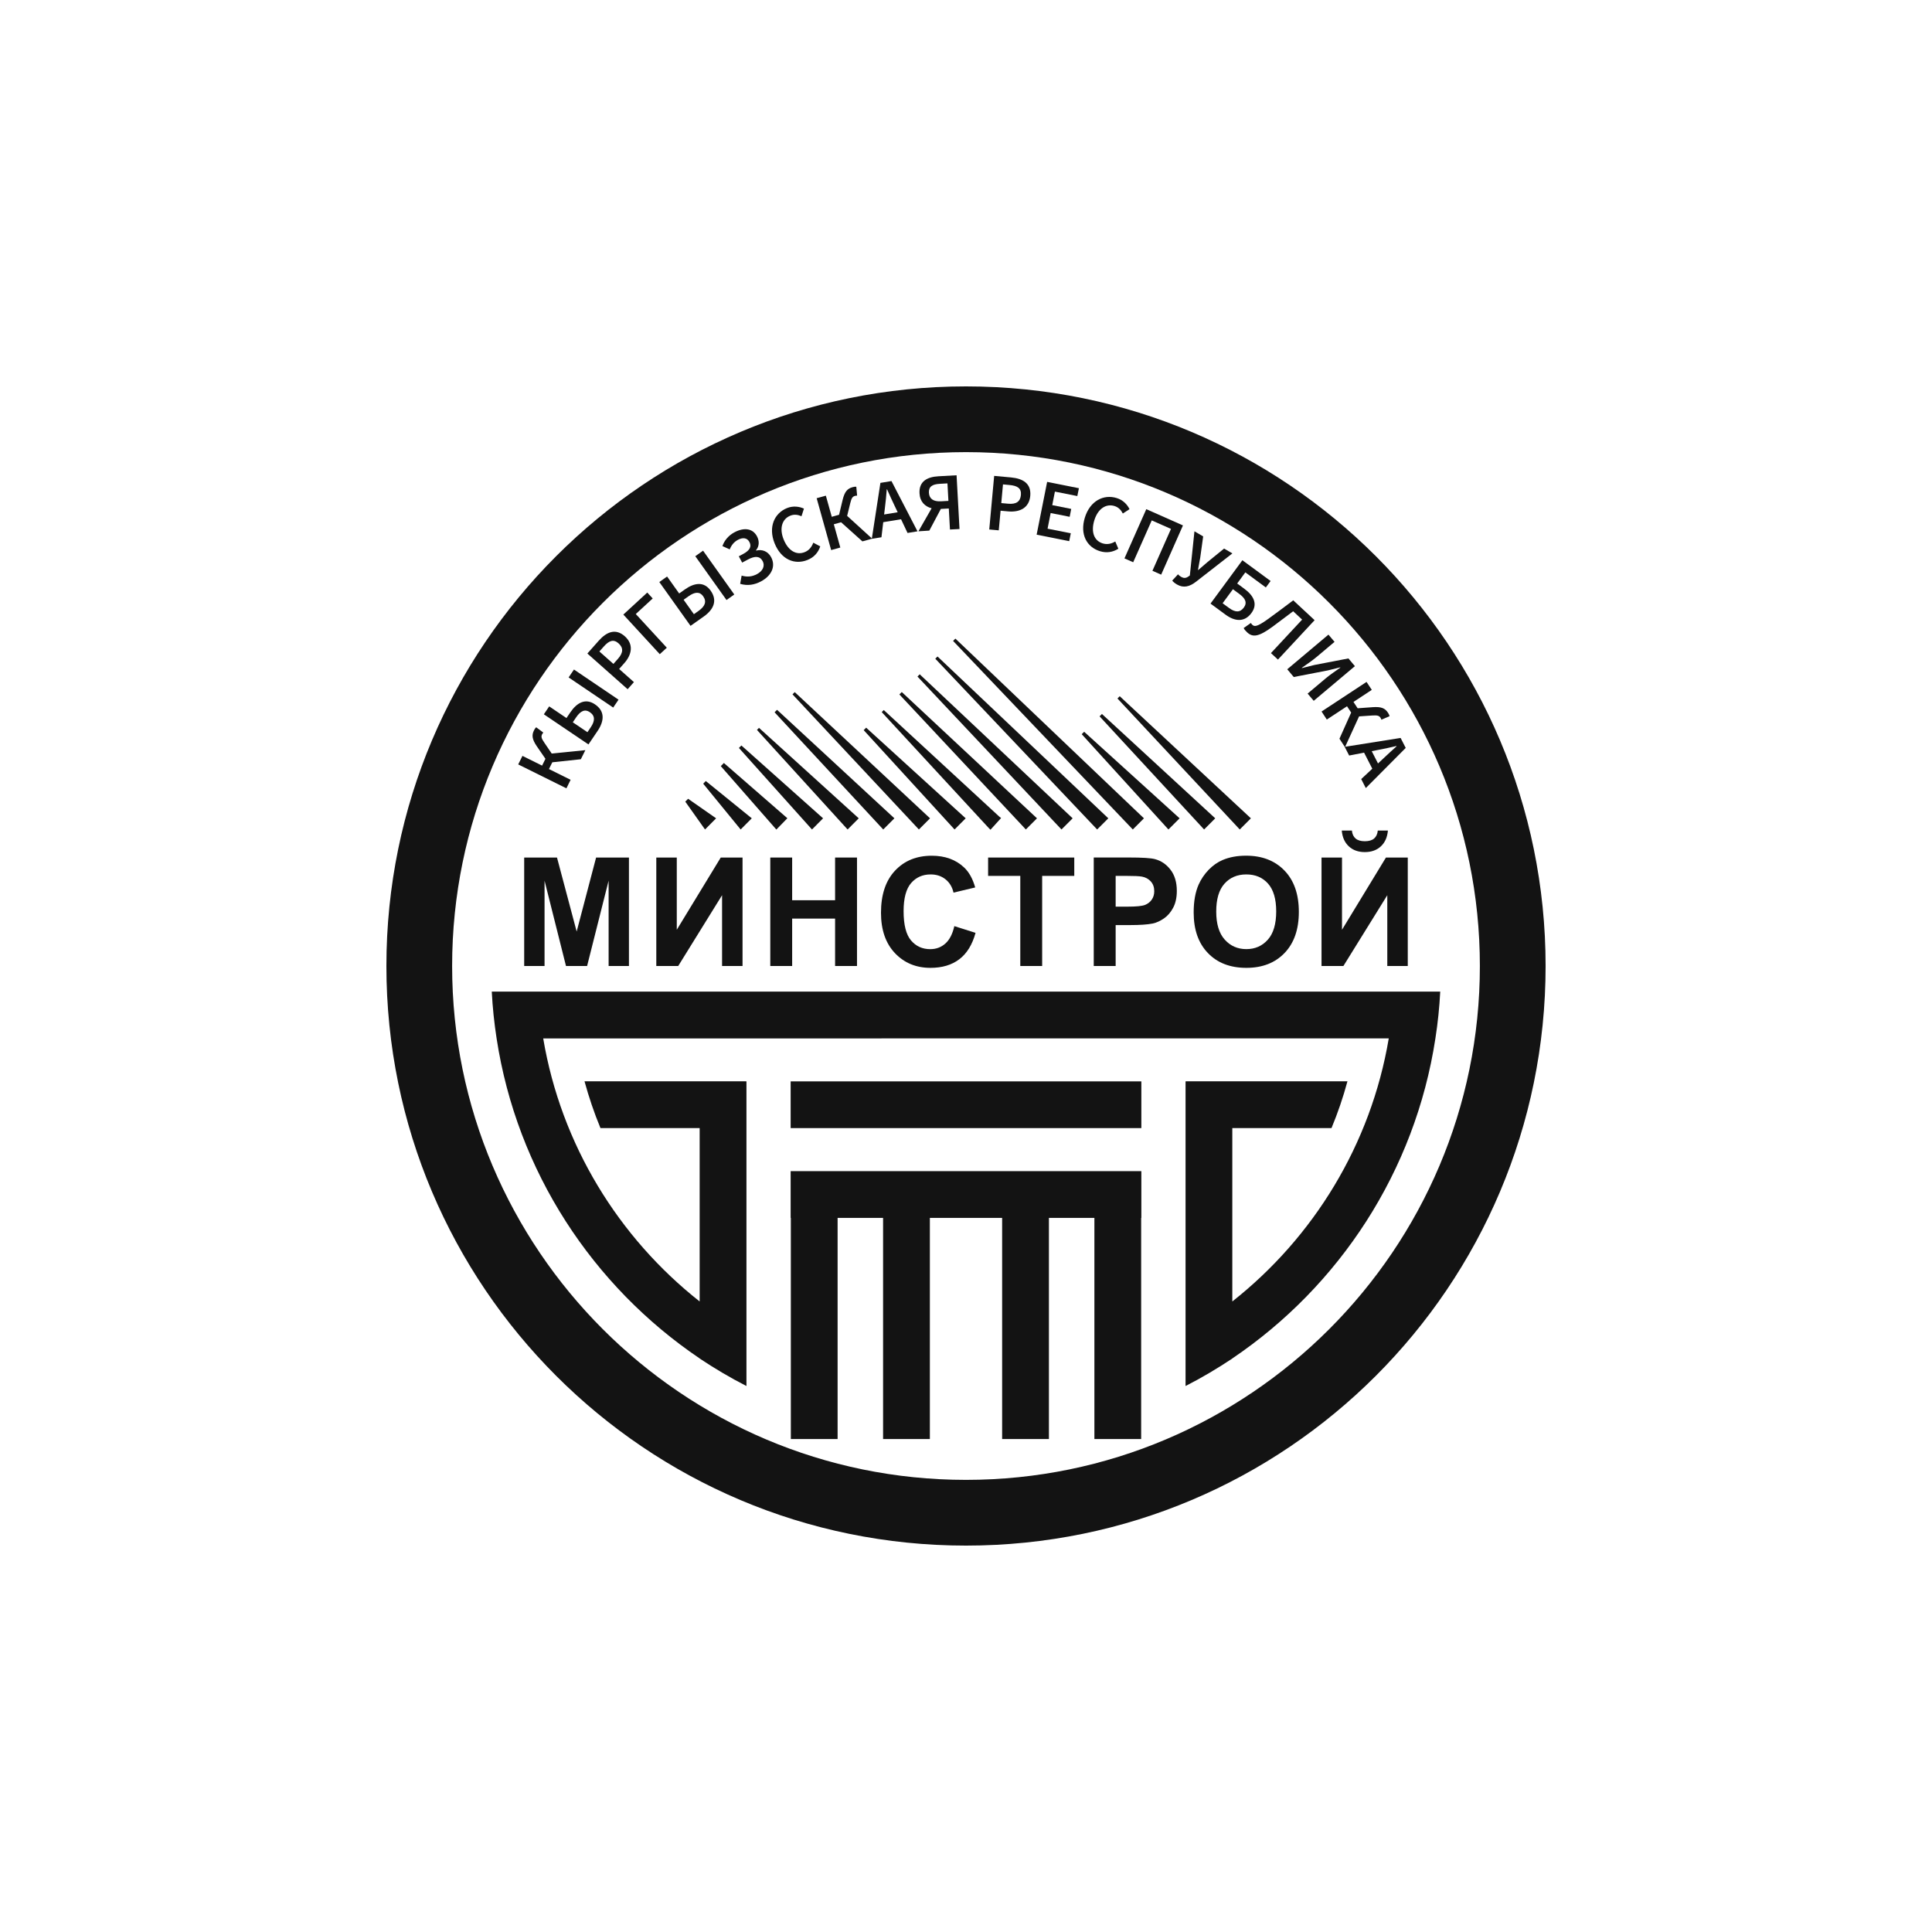 <?xml version="1.0" encoding="utf-8"?>
<!-- Generator: Adobe Illustrator 26.5.0, SVG Export Plug-In . SVG Version: 6.00 Build 0)  -->
<svg version="1.1" id="Layer_1" xmlns="http://www.w3.org/2000/svg" xmlns:xlink="http://www.w3.org/1999/xlink" x="0px" y="0px"
	 viewBox="0 0 500 500" style="enable-background:new 0 0 500 500;" xml:space="preserve">
<style type="text/css">
	.st0{fill:#131313;}
</style>
<g>
	<path class="st0" d="M147.67,201.81l-5.6-2.78l0.87-1.75l7.38-0.79l1.17-2.35l-8.71,0.87l-1.89-2.78c-0.81-1.17-0.88-1.62-0.6-2.18
		c0.06-0.11,0.17-0.31,0.32-0.46l-1.84-1.37c-0.22,0.18-0.43,0.49-0.57,0.78c-0.63,1.27-0.52,2.32,0.77,4.2l2.19,3.18l-0.87,1.76
		l-5.08-2.52l-1.1,2.21l12.48,6.19L147.67,201.81z"/>
	
		<rect x="152.47" y="171.18" transform="matrix(0.56 -0.828 0.828 0.56 -79.961 205.702)" class="st0" width="2.47" height="13.93"/>
	<path class="st0" d="M154.66,189.16c1.74-2.57,1.94-5.11-0.69-6.88c-2.43-1.64-4.64-0.48-6.38,2.09l-0.99,1.46l-4.47-3.02
		l-1.38,2.05l11.54,7.8L154.66,189.16z M148.24,186.93l0.84-1.25c1.17-1.73,2.32-2.22,3.56-1.38c1.4,0.95,1.37,2.26,0.25,3.91
		l-0.86,1.28L148.24,186.93z"/>
	<path class="st0" d="M164.06,176.53l-3.83-3.4l1.33-1.5c1.99-2.24,2.46-4.9,0.14-6.96c-2.41-2.14-4.73-1.13-6.78,1.18l-2.91,3.28
		l10.42,9.24L164.06,176.53z M158.75,171.82l-3.63-3.22l1.14-1.28c1.37-1.55,2.53-1.97,3.82-0.82c1.28,1.14,1.24,2.42-0.14,3.98
		L158.75,171.82z"/>
	<polygon class="st0" points="172.57,167.63 164.54,158.91 168.92,154.88 167.51,153.35 161.32,159.05 170.75,169.3 	"/>
	
		<rect x="183.87" y="141.92" transform="matrix(0.814 -0.58 0.58 0.814 -52.043 135.069)" class="st0" width="2.47" height="13.93"/>
	<path class="st0" d="M182.15,159.54c2.53-1.8,3.6-4.1,1.76-6.69c-1.7-2.39-4.18-2.08-6.7-0.28l-1.44,1.02l-3.13-4.39l-2.01,1.43
		l8.08,11.34L182.15,159.54z M178.15,154.34c1.7-1.21,2.95-1.26,3.82-0.04c0.98,1.38,0.49,2.6-1.13,3.76l-1.26,0.89l-2.66-3.73
		L178.15,154.34z"/>
	<path class="st0" d="M190.99,139.7c1.2-0.64,2.35-0.57,2.95,0.56c0.6,1.12,0.21,2.13-1.6,3.1l-1.14,0.61l0.87,1.63l1.52-0.81
		c1.8-0.96,3.08-0.89,3.77,0.41c0.7,1.31-0.01,2.61-1.44,3.37c-1.26,0.67-2.47,0.82-3.99,0.4l-0.38,2.13
		c1.93,0.56,3.71,0.26,5.4-0.64c2.59-1.38,3.92-3.8,2.62-6.25c-0.84-1.57-2.39-2.11-3.88-1.72l-0.04-0.08
		c0.86-1.03,0.91-2.38,0.25-3.62c-1.07-2.01-3.28-2.39-5.85-1.02c-1.5,0.8-2.6,2.11-3.09,3.56l1.89,0.85
		C189.28,141.12,189.93,140.26,190.99,139.7z"/>
	<path class="st0" d="M208.97,144.92c1.68-0.67,2.76-1.88,3.31-3.52l-1.8-0.95c-0.41,1.09-1.08,1.98-2.22,2.44
		c-2.17,0.87-4.28-0.36-5.46-3.3c-1.17-2.9-0.37-5.29,1.73-6.13c1.01-0.41,1.97-0.26,2.9,0.14l0.63-1.97
		c-1.16-0.53-2.76-0.79-4.38-0.14c-3.27,1.32-4.91,4.9-3.21,9.13C202.19,144.88,205.72,146.23,208.97,144.92z"/>
	<path class="st0" d="M217.47,141.7l-1.68-6.02l1.88-0.52l5.52,4.95l2.44-0.68l0,0.02l2.49-0.41l0.46-3.9l4.61-0.76l1.68,3.55
		l2.58-0.42l-6.74-13.01l-2.86,0.47l-2.21,14.37l-6.4-5.83l0.8-3.26c0.33-1.39,0.62-1.74,1.22-1.91c0.12-0.03,0.34-0.08,0.56-0.07
		l-0.21-2.29c-0.28-0.05-0.65,0.01-0.96,0.1c-1.37,0.38-2.07,1.16-2.6,3.38l-0.9,3.76l-1.89,0.53l-1.53-5.47l-2.38,0.66l3.75,13.42
		L217.47,141.7z M229.02,131.38c0.2-1.53,0.35-3.15,0.47-4.73l0.08-0.01c0.65,1.44,1.31,2.94,1.99,4.33l0.76,1.6l-3.51,0.58
		L229.02,131.38z"/>
	<path class="st0" d="M240.51,137.32l2.98-5.61l2.06-0.11l0.3,5.44l2.47-0.13l-0.76-13.91l-4.69,0.26c-2.89,0.16-5.07,1.3-4.9,4.41
		c0.12,2.19,1.39,3.41,3.13,3.87l-3.41,5.96L240.51,137.32z M240.4,127.52c-0.09-1.6,0.92-2.21,2.83-2.31l1.97-0.11l0.25,4.53
		l-1.97,0.11C241.57,129.83,240.49,129.1,240.4,127.52z"/>
	<path class="st0" d="M258.95,132.17l1.99,0.18c2.99,0.27,5.41-0.92,5.69-4.02c0.29-3.21-1.89-4.48-4.97-4.77l-4.37-0.4l-1.27,13.87
		l2.46,0.22L258.95,132.17z M259.57,125.36l1.71,0.16c2.06,0.19,3.09,0.87,2.93,2.59c-0.16,1.71-1.22,2.44-3.29,2.25l-1.79-0.16
		L259.57,125.36z"/>
	<polygon class="st0" points="277.12,138.01 271.11,136.82 271.91,132.77 276.83,133.75 277.23,131.71 272.32,130.73 273.01,127.23 
		278.81,128.38 279.22,126.35 271,124.71 268.28,138.37 276.71,140.05 	"/>
	<path class="st0" d="M284.64,142.64c1.72,0.54,3.32,0.28,4.79-0.63l-0.8-1.87c-1,0.59-2.08,0.85-3.26,0.49
		c-2.23-0.69-3.09-2.98-2.15-6.01c0.93-2.99,3.05-4.33,5.21-3.66c1.04,0.32,1.69,1.04,2.16,1.94l1.73-1.13
		c-0.56-1.15-1.64-2.36-3.31-2.87c-3.37-1.05-6.9,0.69-8.25,5.05C279.41,138.33,281.3,141.6,284.64,142.64z"/>
	<polygon class="st0" points="293.27,145.51 298.07,134.68 303.05,136.88 298.25,147.72 300.51,148.72 306.15,135.98 296.66,131.77 
		291.01,144.51 	"/>
	<path class="st0" d="M304.87,148.63l-1.5,1.63c0.27,0.33,0.62,0.65,1.24,1.01c1.7,0.99,3.28,0.55,4.92-0.72l9.41-7.33l-2.15-1.25
		l-4.24,3.45l-2.44,2.1l-0.07-0.04l0.58-3.18l0.76-5.48l-2.26-1.32l-1.19,11.43l-0.51,0.36c-0.58,0.37-1.14,0.36-1.79-0.02
		C305.21,149,305.03,148.82,304.87,148.63z"/>
	<path class="st0" d="M317.18,159.08c2.41,1.77,4.9,2.01,6.7-0.44c1.73-2.36,0.51-4.54-1.86-6.28l-1.84-1.35l2.11-2.88l5.31,3.9
		l1.23-1.67l-7.3-5.37l-8.25,11.22L317.18,159.08z M320.71,153.69c1.62,1.19,2.11,2.3,1.19,3.55c-0.96,1.3-2.2,1.3-3.83,0.1
		l-1.66-1.22l2.67-3.63L320.71,153.69z"/>
	<path class="st0" d="M324.1,161.7c-0.17-0.16-0.27-0.31-0.37-0.48l-1.87,1.32c0.2,0.4,0.47,0.7,0.9,1.11
		c1.43,1.33,2.95,1.21,6.62-1.49c1.76-1.3,3.46-2.59,5.29-3.97l2.32,2.16l-8.07,8.67l1.81,1.68l9.49-10.2l-5.53-5.14
		c-2.34,1.75-4.51,3.41-6.8,5.04C325.27,162.26,324.62,162.19,324.1,161.7z"/>
	<path class="st0" d="M334.82,175.21l8.83-1.71l3.18-0.79l0.05,0.07c-1.2,0.86-2.61,1.79-3.8,2.79l-4.67,3.93l1.58,1.87l10.66-8.97
		l-1.68-2l-8.82,1.7l-3.19,0.8l-0.05-0.07c1.18-0.84,2.65-1.82,3.84-2.82l4.63-3.9l-1.58-1.87l-10.66,8.97L334.82,175.21z"/>
	<path class="st0" d="M343.38,186.22l5.23-3.44l1.07,1.63l-3.03,6.77l1.38,2.11l-0.02,0l1.15,2.24l3.86-0.75l2.13,4.16l-2.87,2.68
		l1.19,2.33l10.33-10.39l-1.32-2.58l-14.35,2.28l3.6-7.86l3.35-0.23c1.42-0.1,1.85,0.06,2.19,0.58c0.07,0.11,0.18,0.3,0.23,0.51
		l2.11-0.9c-0.04-0.28-0.21-0.62-0.39-0.89c-0.78-1.19-1.74-1.62-4.01-1.45l-3.85,0.28l-1.08-1.64l4.74-3.12l-1.36-2.06l-11.64,7.66
		L343.38,186.22z M356.74,194.06c1.51-0.28,3.1-0.63,4.65-0.99l0.04,0.08c-1.18,1.06-2.4,2.15-3.51,3.22l-1.29,1.21L355,194.4
		L356.74,194.06z"/>
	<polygon class="st0" points="323.73,211.78 289.78,180.18 289.2,180.77 320.85,214.67 	"/>
	<polygon class="st0" points="284.57,185.39 311.62,214.67 314.5,211.78 285.18,184.78 	"/>
	<polygon class="st0" points="305.28,211.78 280.58,189.38 279.95,190.01 302.39,214.67 	"/>
	<polygon class="st0" points="246.66,165.87 293.17,214.67 296.05,211.78 247.25,165.27 	"/>
	<polygon class="st0" points="286.83,211.78 242.63,169.9 242.05,170.47 283.94,214.67 	"/>
	<polygon class="st0" points="277.6,211.78 238.02,174.51 237.44,175.09 274.71,214.67 	"/>
	<polygon class="st0" points="232.76,179.72 265.49,214.67 268.37,211.78 233.38,179.1 	"/>
	<polygon class="st0" points="256.33,214.74 259.08,211.71 258.58,211.31 228.72,183.76 228.19,184.29 255.81,214.21 	"/>
	<polygon class="st0" points="249.92,211.78 224.16,188.32 223.52,188.96 247.04,214.67 	"/>
	<polygon class="st0" points="205.1,179.7 237.81,214.67 240.69,211.78 205.68,179.12 	"/>
	<polygon class="st0" points="231.47,211.78 201.1,183.7 200.46,184.34 228.58,214.67 	"/>
	<polygon class="st0" points="196.43,188.37 195.9,188.9 219.36,214.67 222.24,211.78 	"/>
	<polygon class="st0" points="213.01,211.78 191.87,192.93 191.23,193.57 210.14,214.67 	"/>
	<polygon class="st0" points="203.77,211.76 187.34,197.46 186.54,198.27 200.92,214.69 	"/>
	<polygon class="st0" points="182.66,202.13 181.99,202.82 191.68,214.67 194.56,211.78 	"/>
	<polygon class="st0" points="178.08,206.72 177.35,207.46 182.46,214.67 185.33,211.78 	"/>
	<path class="st0" d="M250,100c-82.84,0-150,67.16-150,150c0,82.84,67.16,150,150,150s150-67.16,150-150
		C400,167.16,332.84,100,250,100z M250,382.99c-73.33,0-132.99-59.66-132.99-132.99S176.67,117.01,250,117.01
		S382.99,176.67,382.99,250S323.33,382.99,250,382.99z"/>
	<path class="st0" d="M360.83,256.63H250H139.17h-11.9c0.21,4.09,0.63,8.1,1.25,12.11c5.26,34.4,24.88,64.12,52.55,82.82v0.02
		c3.88,2.58,7.93,4.99,12.11,7.12v-13.57v-65.27h-0.08v-0.02h-41.83c1.13,4.13,2.5,8.18,4.13,12.11h25.67v44.87
		c-21-16.57-35.86-40.62-40.49-68.08H250h109.41c-4.63,27.47-19.49,51.51-40.49,68.08v-44.87h25.67c1.63-3.92,3.01-7.97,4.13-12.11
		H306.9v0.02h-0.08v65.27v13.57c4.17-2.12,8.22-4.54,12.11-7.12v-0.02c27.68-18.7,47.3-48.42,52.55-82.82
		c0.63-4.01,1.04-8.01,1.25-12.11H360.83z"/>
	<polygon class="st0" points="295.33,303.09 283.23,303.09 283.23,303.09 271.46,303.09 271.46,303.09 259.35,303.09 259.35,303.09 
		249.49,303.09 246.33,303.09 240.65,303.09 240.65,303.09 228.54,303.09 228.54,303.09 216.77,303.09 216.77,303.09 204.67,303.09 
		204.67,303.09 204.62,303.09 204.62,315.19 204.67,315.19 204.67,351.09 204.67,363.9 204.67,372.42 216.77,372.42 216.77,367.95 
		216.77,355.68 216.77,315.19 228.54,315.19 228.54,358.56 228.54,370.58 228.54,372.42 240.65,372.42 240.65,372.04 240.65,360.23 
		240.65,315.19 246.33,315.19 249.49,315.19 259.35,315.19 259.35,360.23 259.35,372.04 259.35,372.42 271.46,372.42 271.46,370.58 
		271.46,358.56 271.46,315.19 283.23,315.19 283.23,355.68 283.23,367.95 283.23,372.42 295.33,372.42 295.33,363.9 295.33,351.09 
		295.33,315.19 295.38,315.19 295.38,303.09 295.33,303.09 	"/>
	<polygon class="st0" points="248.46,279.86 204.62,279.86 204.62,291.95 248.46,291.95 249.49,291.95 295.38,291.95 295.38,279.86 
		249.49,279.86 	"/>
	<polygon class="st0" points="162.77,250 162.77,221.93 154.27,221.93 149.24,241.08 144.15,221.93 135.66,221.93 135.66,250 
		140.93,250 140.93,227.91 146.48,250 151.94,250 157.51,227.91 157.51,250 	"/>
	<polygon class="st0" points="192.17,250 192.17,221.93 186.53,221.93 175.15,240.62 175.15,221.93 169.85,221.93 169.85,250 
		175.52,250 186.87,231.68 186.87,250 	"/>
	<polygon class="st0" points="221.79,250 221.79,221.93 216.12,221.93 216.12,232.98 205.01,232.98 205.01,221.93 199.35,221.93 
		199.35,250 205.01,250 205.01,237.73 216.12,237.73 216.12,250 	"/>
	<path class="st0" d="M240.81,250.48c3.01,0,5.5-0.74,7.46-2.23c1.96-1.49,3.36-3.76,4.2-6.83l-5.49-1.74
		c-0.47,2.06-1.25,3.56-2.34,4.52c-1.08,0.96-2.38,1.44-3.89,1.44c-2.04,0-3.7-0.75-4.98-2.26c-1.28-1.51-1.92-4.03-1.92-7.58
		c0-3.34,0.65-5.76,1.94-7.26c1.3-1.49,2.98-2.24,5.06-2.24c1.51,0,2.79,0.42,3.84,1.26c1.05,0.84,1.75,1.99,2.08,3.45l5.61-1.34
		c-0.64-2.25-1.59-3.97-2.87-5.17c-2.14-2.03-4.93-3.04-8.37-3.04c-3.93,0-7.1,1.29-9.52,3.88c-2.41,2.58-3.62,6.21-3.62,10.88
		c0,4.42,1.2,7.9,3.6,10.44C234.02,249.21,237.08,250.48,240.81,250.48z"/>
	<polygon class="st0" points="269.71,250 269.71,226.68 278.02,226.68 278.02,221.93 255.72,221.93 255.72,226.68 264.05,226.68 
		264.05,250 	"/>
	<path class="st0" d="M288.72,239.41h3.7c2.57,0,4.52-0.13,5.88-0.4c1-0.22,1.98-0.66,2.94-1.33c0.96-0.67,1.76-1.59,2.38-2.77
		c0.62-1.17,0.94-2.62,0.94-4.35c0-2.23-0.54-4.06-1.63-5.47c-1.08-1.41-2.43-2.33-4.04-2.75c-1.05-0.28-3.29-0.42-6.74-0.42h-9.09
		V250h5.67V239.41z M288.72,226.68h2.74c2.04,0,3.4,0.06,4.08,0.19c0.92,0.17,1.68,0.58,2.28,1.24c0.6,0.66,0.9,1.51,0.9,2.53
		c0,0.83-0.21,1.56-0.64,2.18c-0.43,0.63-1.02,1.08-1.77,1.38c-0.75,0.29-2.25,0.44-4.48,0.44h-3.1V226.68z"/>
	<path class="st0" d="M322.56,250.48c4.12,0,7.42-1.28,9.88-3.84c2.46-2.56,3.7-6.1,3.7-10.64c0-4.57-1.24-8.14-3.72-10.7
		c-2.48-2.57-5.79-3.85-9.93-3.85c-2.29,0-4.3,0.37-6.05,1.11c-1.31,0.55-2.52,1.39-3.63,2.53c-1.1,1.14-1.97,2.42-2.61,3.85
		c-0.85,1.94-1.28,4.34-1.28,7.2c0,4.47,1.23,7.97,3.7,10.52C315.07,249.21,318.39,250.48,322.56,250.48z M316.89,228.7
		c1.43-1.6,3.31-2.4,5.65-2.4c2.34,0,4.21,0.79,5.62,2.37s2.12,3.98,2.12,7.2c0,3.25-0.72,5.7-2.17,7.32
		c-1.45,1.63-3.3,2.44-5.56,2.44c-2.26,0-4.12-0.82-5.59-2.46s-2.2-4.05-2.2-7.23C314.75,232.72,315.46,230.3,316.89,228.7z"/>
	<polygon class="st0" points="364.33,250 364.33,221.93 358.68,221.93 347.31,240.62 347.31,221.93 342.01,221.93 342.01,250 
		347.67,250 359.03,231.68 359.03,250 	"/>
	<path class="st0" d="M353.21,220.52c1.7,0,3.08-0.49,4.15-1.48c1.07-0.99,1.67-2.35,1.83-4.09h-2.62
		c-0.09,0.91-0.41,1.59-0.96,2.06s-1.35,0.7-2.39,0.7s-1.84-0.23-2.39-0.7c-0.55-0.47-0.87-1.15-0.96-2.06h-2.62
		c0.15,1.74,0.76,3.1,1.83,4.09C350.13,220.02,351.51,220.52,353.21,220.52z"/>
</g>
</svg>
